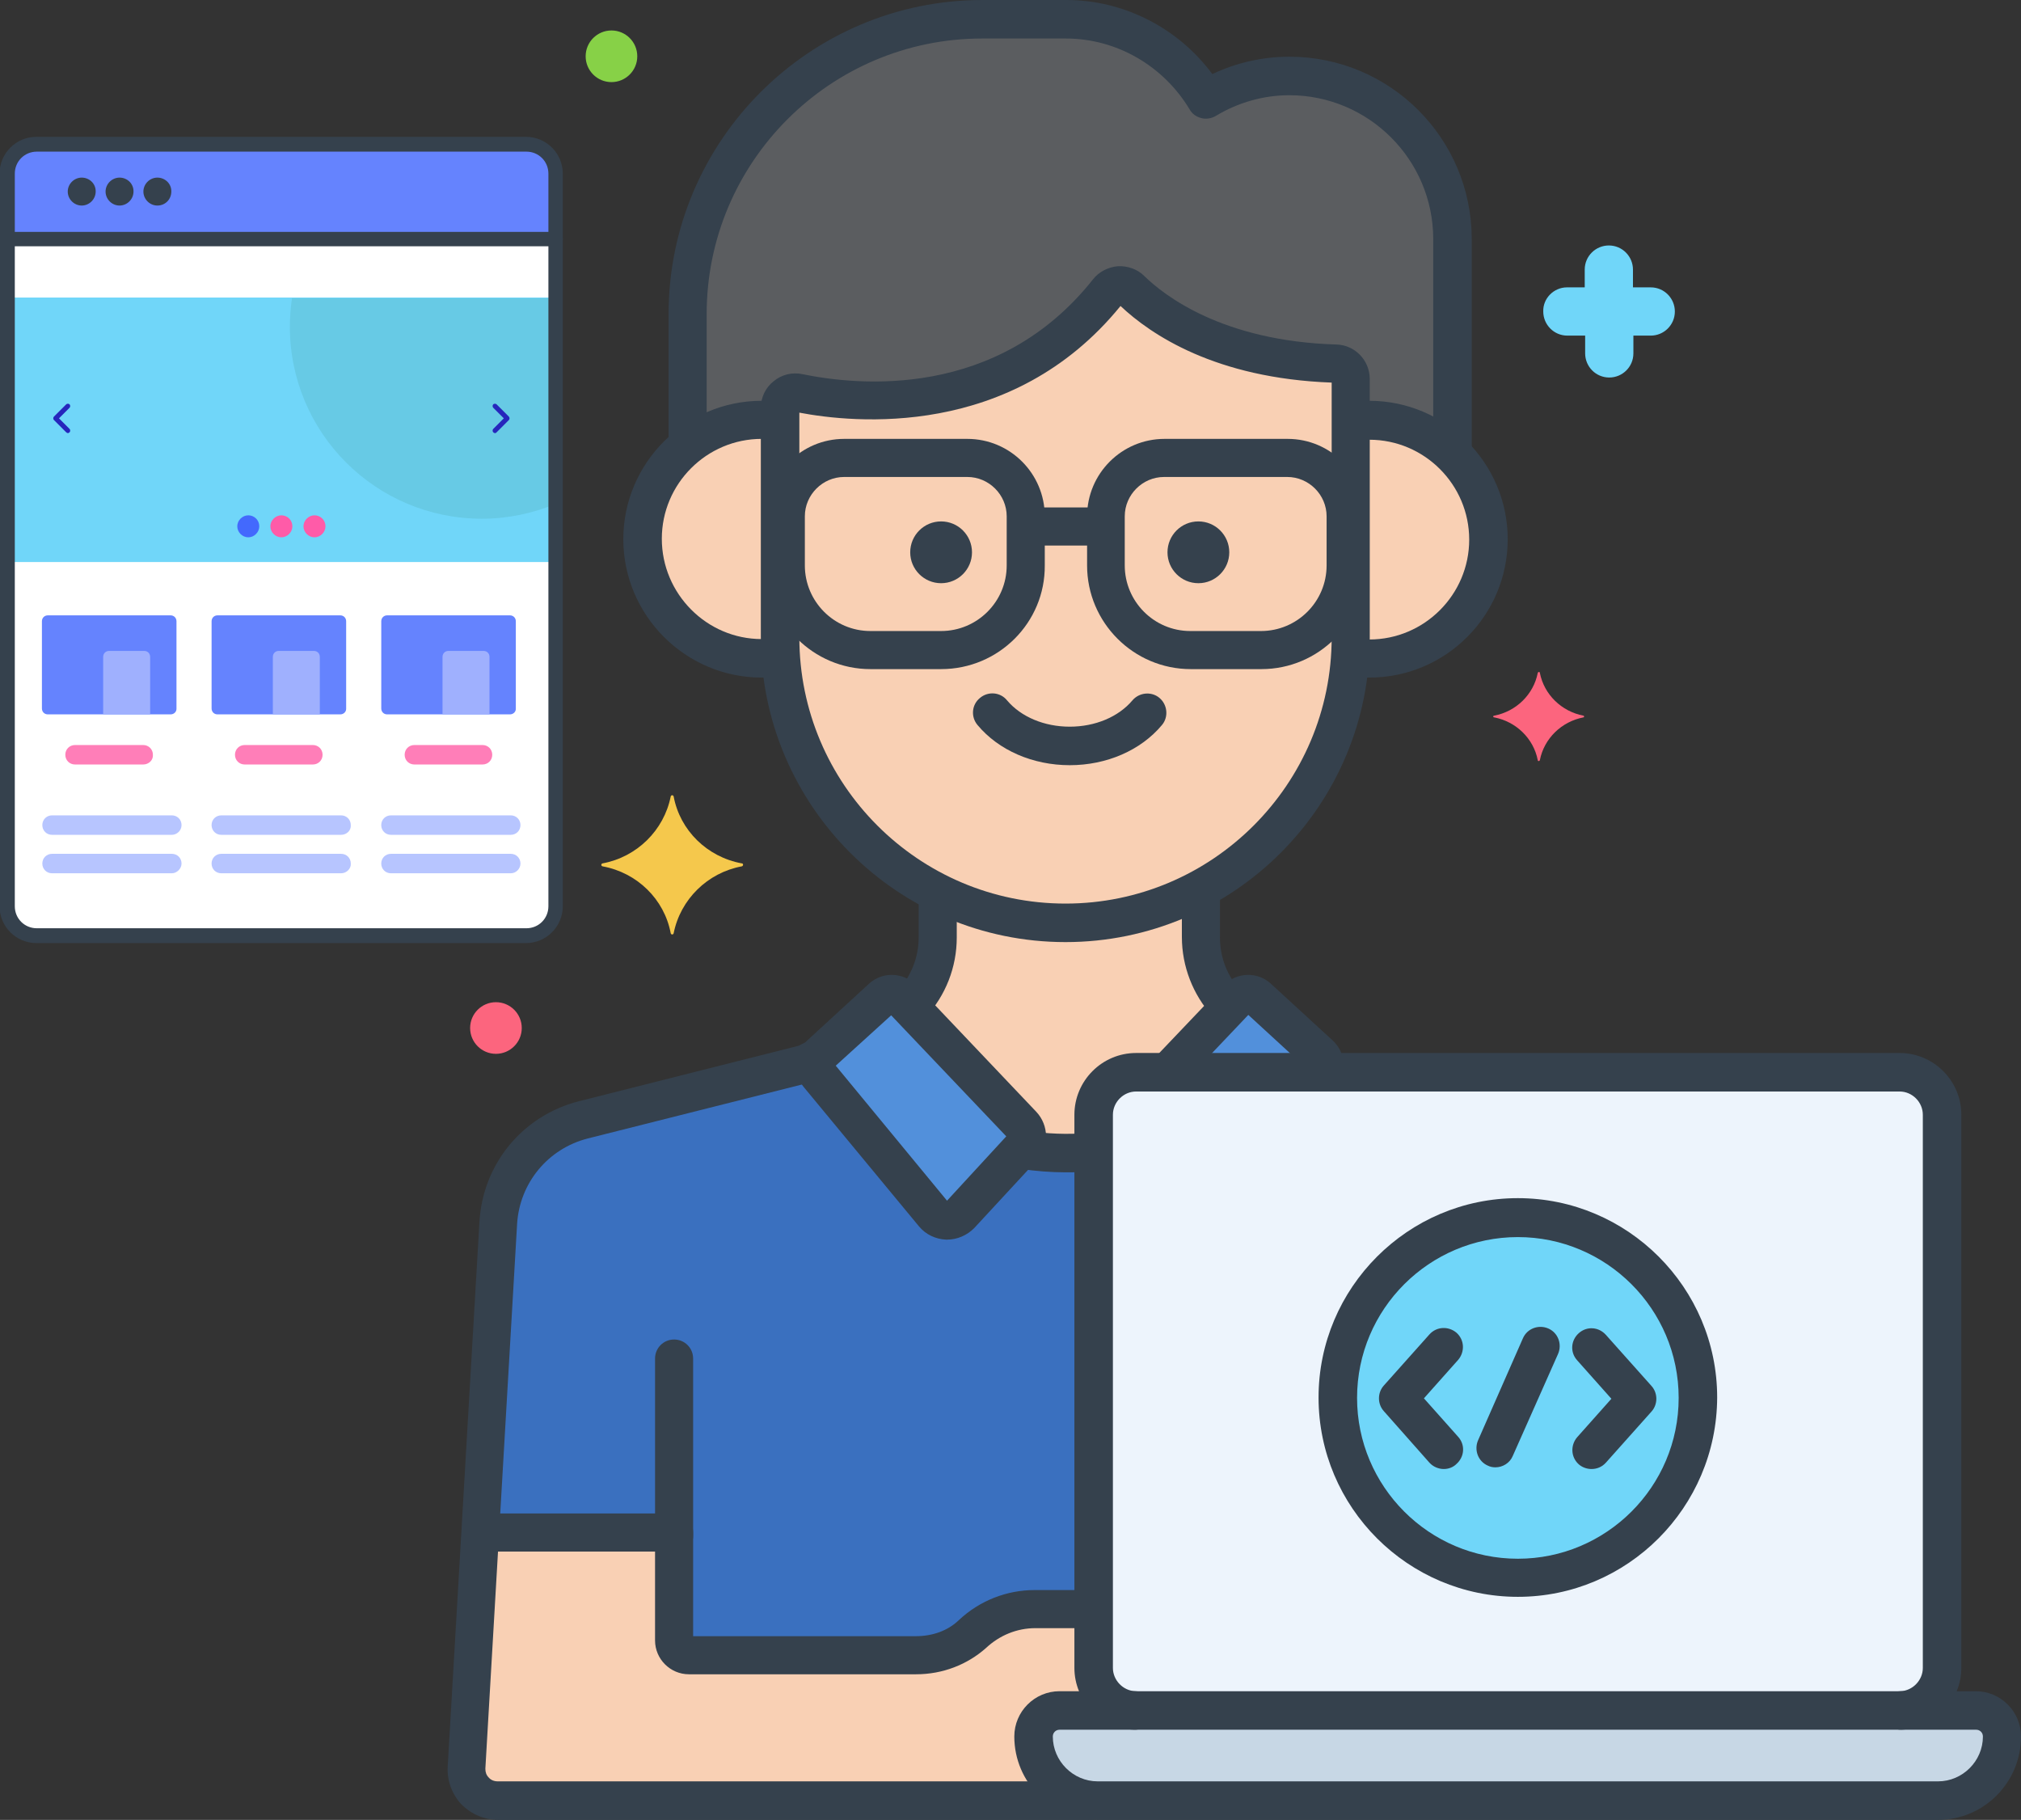 <?xml version="1.0" encoding="utf-8"?>
<!-- Generator: Adobe Illustrator 25.0.0, SVG Export Plug-In . SVG Version: 6.00 Build 0)  -->
<svg version="1.1" id="Layer_1" xmlns="http://www.w3.org/2000/svg" xmlns:xlink="http://www.w3.org/1999/xlink" x="0px" y="0px"
	 viewBox="0 0 477.6 430" style="enable-background:new 0 0 477.6 430;" xml:space="preserve">
<rect x="0" y="0" width="477.6" height="430" fill="#333333" stroke="none"/>
<style type="text/css">
	.st0{fill:#3A70BF;}
	.st1{fill:#EDF4FC;}
	.st2{fill:#C7D7E5;}
	.st3{fill:#F9D0B4;}
	.st4{fill:#5B5D60;}
	.st5{fill:#5290DB;}
	.st6{fill:#35414D;}
	.st7{fill:#F5C84C;}
	.st8{fill:#FC657E;}
	.st9{fill:#70D6F9;}
	.st10{fill:#87D147;}
	.st11{fill:#FFFFFF;}
	.st12{fill:#67CAE5;}
	.st13{fill:#6583FE;}
	.st14{fill:#2626BC;}
	.st15{fill:#4369FD;}
	.st16{fill:#FF5BA8;}
	.st17{fill:#9FB0FE;}
	.st18{fill:#FF7EB8;}
	.st19{fill:#B7C5FF;}
</style>
<g>
	<g id="Layer_1_1_">
		<g>
			<g>
				<g>
					<g>
						<g>
							<path class="st0" d="M244.2,410.3c0-3.4,2.8-6.2,6.2-6.2h18.1c-5.5,0-10-4.5-10-10V263.4c0-5.5,4.5-10,10-10h7.4l14.8-15.6
								c-4.2-4.3-6.7-10.1-6.7-16.4V210c-9.6,5.2-20.5,8.2-32.1,8.2c-10.8,0-21-2.6-30.1-7.2v10.5c0,6.2-2.5,12.1-6.7,16.4
								l26.6,27.9c1.4,1.5,1.4,3.8,0,5.3l-14.8,16c-1.7,1.8-4.6,1.8-6.2-0.2l-27.3-33c-0.9-1.1-1-2.5-0.4-3.7l-2.7,1.3l-52.4,13.2
								c-11.3,2.8-19.4,12.7-20.1,24.3l-7.5,128.6c-0.2,4.2,3.1,7.8,7.4,7.8h141.7C251,425.5,244.2,418.7,244.2,410.3L244.2,410.3z"
								/>
						</g>
					</g>
				</g>
			</g>
			<g>
				<g>
					<g>
						<path class="st1" d="M448.9,253.4H268.5c-5.5,0-10,4.5-10,10v130.7c0,5.5,4.5,10,10,10h180.4c5.5,0,10-4.5,10-10V263.4
							C458.9,257.9,454.4,253.4,448.9,253.4z"/>
					</g>
				</g>
			</g>
			<g>
				<g>
					<g>
						<path class="st2" d="M466.9,404.2H250.4c-3.4,0-6.2,2.8-6.2,6.2c0,8.4,6.8,15.1,15.1,15.1H458c8.4,0,15.1-6.8,15.1-15.1
							C473.1,406.9,470.3,404.2,466.9,404.2z"/>
					</g>
				</g>
			</g>
			<g>
				<g>
					<g>
						<path class="st3" d="M261.9,68.8c-24.6,31-61,26.6-73.2,24.1c-2.2-0.5-4.4,1.2-4.4,3.5v0v54.3c0,37.1,30.4,67.5,67.5,67.5
							s67.5-30.4,67.5-67.5V90.5c0-0.4,0-0.7,0-1.1c0-1.9-1.6-3.5-3.5-3.5c-28-0.8-42.8-11.9-48.5-17.5
							C265.8,66.9,263.3,67.1,261.9,68.8L261.9,68.8z"/>
					</g>
				</g>
			</g>
			<g>
				<g>
					<g>
						<g>
							<path class="st4" d="M180,99.2c1.5,0,2.9,0.1,4.3,0.3v-3.2c0,0,0,0,0,0c0-2.3,2.1-3.9,4.4-3.5c12.2,2.6,48.6,6.9,73.2-24.1
								c1.4-1.7,3.9-1.9,5.4-0.3c5.7,5.6,20.4,16.7,48.5,17.5c1.9,0.1,3.4,1.6,3.5,3.5c0,0.4,0,0.7,0,1.1v9c1.4-0.2,2.9-0.3,4.3-0.3
								c7.6,0,14.5,3,19.5,7.9V56.4c0-21.2-17.3-38.5-38.5-38.5c-7.2,0-13.9,2-19.7,5.5c-6.7-11.3-19-18.9-33.1-18.9h-19.8
								c-38.3,0-69.6,31.3-69.6,69.6v31.2C167.3,101.5,173.4,99.2,180,99.2z"/>
						</g>
					</g>
				</g>
			</g>
			<g>
				<g>
					<g>
						<path class="st3" d="M323.6,99.2c-1.5,0-2.9,0.1-4.3,0.3v51.1c0,1.5-0.1,3-0.2,4.5c1.5,0.2,3,0.4,4.5,0.4
							c15.6,0,28.2-12.6,28.2-28.2S339.2,99.2,323.6,99.2L323.6,99.2z"/>
					</g>
				</g>
			</g>
			<g>
				<g>
					<g>
						<path class="st3" d="M184.3,150.6c0-7,0-37.2,0-51.1c-1.4-0.2-2.9-0.3-4.3-0.3c-15.6,0-28.2,12.6-28.2,28.2
							s12.6,28.2,28.2,28.2c1.5,0,3-0.2,4.5-0.4v0C184.4,153.7,184.3,152.2,184.3,150.6z"/>
					</g>
				</g>
			</g>
			<g>
				<g>
					<g>
						<path class="st5" d="M312.6,253.4c0.8-1.4,0.6-3.1-0.6-4.2l-14.7-13.5c-1.4-1.2-3.5-1.2-4.7,0.2l-16.7,17.5H312.6z"/>
					</g>
				</g>
			</g>
			<g>
				<g>
					<g>
						<path class="st5" d="M193.6,249.2l14.7-13.5c1.4-1.2,3.5-1.2,4.7,0.2l28.4,29.9c1.4,1.5,1.4,3.8,0,5.3l-14.8,16
							c-1.7,1.8-4.6,1.8-6.2-0.2l-27.3-33C192.1,252.4,192.3,250.4,193.6,249.2L193.6,249.2z"/>
					</g>
				</g>
			</g>
			<g>
				<g>
					<g>
						<path class="st3" d="M241,271.6c3.5,0.6,7.1,0.9,10.8,0.9c2.2,0,4.4-0.1,6.6-0.3v-8.7c0-5.5,4.5-10,10-10h7.4l14.8-15.6
							c-4.2-4.3-6.7-10.1-6.7-16.4V210c-9.6,5.2-20.5,8.2-32.1,8.2c-10.8,0-21-2.6-30.1-7.2v10.5c0,6.2-2.5,12.1-6.7,16.4l26.6,27.9
							c1.4,1.5,1.4,3.8,0,5.3L241,271.6z"/>
					</g>
				</g>
			</g>
			<g>
				<g>
					<g>
						<path class="st6" d="M251.8,277c-3.5,0-7.1-0.3-10.6-0.8c-2.5-0.4-4.2-2.7-3.8-5.2c0.4-2.5,2.7-4.2,5.2-3.8
							c4.9,0.7,9.6,0.9,14.5,0.5c2.5-0.2,4.7,1.6,4.9,4.1c0.2,2.5-1.6,4.7-4.1,4.9C255.8,277,253.8,277,251.8,277z"/>
					</g>
				</g>
			</g>
			<g>
				<g>
					<g>
						<path class="st6" d="M215.5,241.8c-1.1,0-2.2-0.4-3.1-1.2c-1.8-1.7-2-4.6-0.3-6.4c3.2-3.5,5-8,5-12.7v-9.8
							c0-2.5,2-4.5,4.5-4.5c2.5,0,4.5,2,4.5,4.5v9.8c0,7-2.6,13.7-7.4,18.9C217.9,241.3,216.7,241.8,215.5,241.8L215.5,241.8z"/>
					</g>
				</g>
			</g>
			<g>
				<g>
					<g>
						<path class="st6" d="M289.9,241.6c-1.2,0-2.5-0.5-3.4-1.5c-4.6-5.1-7.2-11.8-7.2-18.7V211c0-2.5,2-4.5,4.5-4.5
							c2.5,0,4.5,2,4.5,4.5v10.5c0,4.7,1.7,9.1,4.9,12.6c1.7,1.9,1.5,4.7-0.3,6.4C292.1,241.2,291,241.6,289.9,241.6z"/>
					</g>
				</g>
			</g>
			<g>
				<g>
					<g>
						<path class="st3" d="M244.2,410.3c0-3.4,2.8-6.1,6.2-6.1h18.1c-5.5,0-10-4.5-10-10v-14h-13.8c-5.7,0-10.9,2.2-14.8,5.9
							c-3.6,3.4-8.4,5-13.3,5h-53.7c-1.9,0-3.5-1.6-3.5-3.5V362h-45.9l-3.2,55.6c-0.2,4.2,3.1,7.8,7.4,7.8h141.7
							C251,425.5,244.2,418.7,244.2,410.3L244.2,410.3z"/>
					</g>
				</g>
			</g>
			<g>
				<g>
					<g>
						<path class="st6" d="M159.3,367.2c-2.5,0-4.5-2-4.5-4.5V321c0-2.5,2-4.5,4.5-4.5s4.5,2,4.5,4.5v41.7
							C163.9,365.2,161.8,367.2,159.3,367.2z"/>
					</g>
				</g>
			</g>
			<g>
				<g>
					<g>
						<g>
							<path class="st6" d="M257.7,430h-140c-3.3,0-6.4-1.4-8.7-3.7c-2.2-2.4-3.4-5.6-3.2-8.9l7.5-128.7
								c0.8-13.7,10.2-25.1,23.5-28.5l51.9-13.1l1.2-0.6c2.2-1.1,5-0.2,6.1,2.1c1.1,2.2,0.2,5-2.1,6.1l-1.7,0.8
								c-0.3,0.1-0.6,0.3-0.9,0.3l-52.4,13.2c-9.4,2.4-16.1,10.5-16.7,20.2l-7.5,128.7c0,0.8,0.2,1.5,0.8,2.1
								c0.5,0.6,1.3,0.9,2.1,0.9h140c2.5,0,4.5,2,4.5,4.5C262.2,428,260.2,430,257.7,430L257.7,430z"/>
						</g>
					</g>
				</g>
			</g>
			<g>
				<g>
					<g>
						<path class="st6" d="M252.8,180.8c-8.7,0-16.8-3.5-21.8-9.5c-1.6-1.9-1.4-4.8,0.6-6.4c1.9-1.6,4.8-1.4,6.4,0.6
							c3.3,3.9,8.8,6.2,14.8,6.2c6,0,11.5-2.3,14.8-6.2c1.6-1.9,4.5-2.2,6.4-0.6c1.9,1.6,2.2,4.5,0.6,6.4
							C269.6,177.3,261.5,180.8,252.8,180.8z"/>
					</g>
				</g>
			</g>
			<g>
				<g>
					<g>
						<circle class="st6" cx="283.2" cy="130.5" r="7.3"/>
					</g>
				</g>
			</g>
			<g>
				<g>
					<g>
						<circle class="st6" cx="222.4" cy="130.5" r="7.3"/>
					</g>
				</g>
			</g>
			<g>
				<g>
					<g>
						<path class="st6" d="M298.1,158.1h-16.7c-13.5,0-24.5-11-24.5-24.5v-11.6c0-10.1,8.2-18.3,18.3-18.3h29.1
							c10.1,0,18.3,8.2,18.3,18.3v11.6C322.6,147.1,311.6,158.1,298.1,158.1z M275.1,112.7c-5.1,0-9.3,4.2-9.3,9.3v11.6
							c0,8.5,6.9,15.5,15.5,15.5h16.7c8.5,0,15.5-6.9,15.5-15.5v-11.6c0-5.1-4.2-9.3-9.3-9.3H275.1z"/>
					</g>
				</g>
			</g>
			<g>
				<g>
					<g>
						<path class="st6" d="M222.4,158.1h-16.7c-13.5,0-24.5-11-24.5-24.5v-11.6c0-10.1,8.2-18.3,18.3-18.3h29.1
							c10.1,0,18.3,8.2,18.3,18.3v11.6C247,147.1,236,158.1,222.4,158.1L222.4,158.1z M199.5,112.7c-5.1,0-9.3,4.2-9.3,9.3v11.6
							c0,8.5,6.9,15.5,15.5,15.5h16.7c8.5,0,15.5-6.9,15.5-15.5v-11.6c0-5.1-4.2-9.3-9.3-9.3H199.5z"/>
					</g>
				</g>
			</g>
			<g>
				<g>
					<g>
						<path class="st6" d="M259.5,128.9h-15.1c-2.5,0-4.5-2-4.5-4.5c0-2.5,2-4.5,4.5-4.5h15.1c2.5,0,4.5,2,4.5,4.5
							C264,126.9,262,128.9,259.5,128.9z"/>
					</g>
				</g>
			</g>
			<g>
				<g>
					<g>
						<path class="st6" d="M449.2,408.7c-2.4,0-4.5-1.9-4.5-4.4c-0.1-2.5,1.9-4.6,4.4-4.7c2.9-0.1,5.3-2.6,5.3-5.5V263.4
							c0-3-2.5-5.5-5.5-5.5H268.5c-3,0-5.5,2.5-5.5,5.5v130.7c0,2.9,2.4,5.4,5.3,5.5c2.5,0.1,4.5,2.2,4.4,4.7
							c-0.1,2.5-2.1,4.5-4.7,4.4c-7.8-0.2-14.1-6.8-14.1-14.6V263.4c0-8,6.5-14.6,14.6-14.6h180.4c8,0,14.6,6.5,14.6,14.6v130.7
							c0,7.8-6.3,14.3-14.1,14.6C449.3,408.7,449.2,408.7,449.2,408.7L449.2,408.7z"/>
					</g>
				</g>
			</g>
			<g>
				<g>
					<g>
						<path class="st6" d="M458,430H259.4c-10.8,0-19.7-8.8-19.7-19.7c0-5.9,4.8-10.7,10.7-10.7h216.5c5.9,0,10.7,4.8,10.7,10.7
							C477.6,421.2,468.8,430,458,430z M250.4,408.7c-0.9,0-1.6,0.7-1.6,1.6c0,5.8,4.8,10.6,10.6,10.6H458c5.8,0,10.6-4.8,10.6-10.6
							c0-0.9-0.7-1.6-1.6-1.6H250.4z"/>
					</g>
				</g>
			</g>
			<g>
				<g>
					<g>
						<path class="st7" d="M175.3,204c-8.2-1.5-14.6-7.8-16.1-15.8c-0.1-0.4-0.6-0.4-0.7,0c-1.6,8-8,14.3-16.1,15.8
							c-0.4,0.1-0.4,0.6,0,0.7c8.2,1.5,14.6,7.8,16.1,15.8c0.1,0.4,0.6,0.4,0.7,0c1.6-8,8-14.3,16.1-15.8
							C175.7,204.6,175.7,204,175.3,204z"/>
					</g>
				</g>
			</g>
			<g>
				<g>
					<g>
						<path class="st8" d="M374.2,169.1c-5.2-1-9.3-5-10.3-10.1c0-0.3-0.4-0.3-0.5,0c-1,5.1-5.1,9.1-10.3,10.1c-0.3,0-0.3,0.4,0,0.4
							c5.2,1,9.3,5,10.3,10.1c0,0.3,0.4,0.3,0.5,0c1-5.1,5.1-9.1,10.3-10.1C374.4,169.5,374.4,169.1,374.2,169.1z"/>
					</g>
				</g>
			</g>
			<g>
				<g>
					<g>
						<path class="st9" d="M370.3,67.9h4.2v-4.2c0-3.2,2.6-5.7,5.7-5.7c3.2,0,5.7,2.6,5.7,5.7v4.2h4.2c3.2,0,5.7,2.6,5.7,5.7
							c0,3.2-2.6,5.7-5.7,5.7H386v4.2c0,3.2-2.6,5.7-5.7,5.7c-3.2,0-5.7-2.6-5.7-5.7v-4.2h-4.2c-3.2,0-5.7-2.6-5.7-5.7
							C364.6,70.5,367.2,67.9,370.3,67.9z"/>
					</g>
				</g>
			</g>
			<g>
				<g>
					<g>
						<circle class="st8" cx="117.2" cy="242.9" r="6.1"/>
					</g>
				</g>
			</g>
			<g>
				<g>
					<g>
						<circle class="st10" cx="144.5" cy="13.3" r="6.1"/>
					</g>
				</g>
			</g>
			<g>
				<g>
					<g>
						<path class="st6" d="M251.8,222.6c-39.7,0-72-32.3-72-72V96.4c0-2.5,1.1-4.8,3-6.3c1.9-1.6,4.4-2.2,6.8-1.7
							c13.1,2.7,46.1,6.1,68.7-22.4c1.4-1.8,3.6-2.9,5.9-3.1c2.3-0.1,4.6,0.7,6.2,2.3c4.7,4.6,18.5,15.4,45.4,16.2
							c4.3,0.1,7.8,3.6,7.9,8c0,0.4,0,0.8,0,1.1v60.1C323.8,190.3,291.5,222.6,251.8,222.6L251.8,222.6z M188.9,97.5v53.1
							c0,34.7,28.2,62.9,62.9,62.9s62.9-28.2,62.9-62.9V90.5c0,0,0-0.1,0-0.1c-27.5-1-42.8-11.4-49.9-18.1
							C239.1,103.9,201.5,99.9,188.9,97.5L188.9,97.5z M265.5,71.6C265.5,71.6,265.5,71.6,265.5,71.6
							C265.5,71.6,265.5,71.6,265.5,71.6z"/>
					</g>
				</g>
			</g>
			<g>
				<g>
					<g>
						<g>
							<path class="st6" d="M343.2,110c-2.5,0-4.5-2-4.5-4.5v-49c0-18.8-15.3-34-34-34c-6.1,0-12.1,1.7-17.4,4.9
								c-1,0.6-2.3,0.8-3.4,0.5c-1.2-0.3-2.2-1-2.8-2.1c-6.2-10.3-17.3-16.7-29.2-16.7h-19.8c-35.9,0-65.1,29.2-65.1,65.1v30.6
								c0,2.5-2,4.5-4.5,4.5c-2.5,0-4.5-2-4.5-4.5V74.2c0-40.9,33.3-74.2,74.2-74.2h19.8c13.6,0,26.4,6.6,34.5,17.5
								c5.7-2.7,11.9-4.1,18.2-4.1c23.8,0,43.1,19.3,43.1,43.1v49C347.7,108,345.7,110,343.2,110L343.2,110z"/>
						</g>
					</g>
				</g>
			</g>
			<g>
				<g>
					<g>
						<path class="st6" d="M323.6,160.1c-1.1,0-2.3-0.1-3.5-0.2c-2.5-0.3-4.3-2.5-4-5c0.3-2.5,2.5-4.3,5-4c0.9,0.1,1.7,0.2,2.5,0.2
							c13,0,23.6-10.6,23.6-23.6s-10.6-23.6-23.6-23.6c-0.7,0-1.5,0-2.3,0.1c-2.5,0.2-4.7-1.6-5-4.1c-0.2-2.5,1.6-4.7,4.1-5
							c1.1-0.1,2.2-0.2,3.2-0.2c18,0,32.7,14.7,32.7,32.7S341.7,160.1,323.6,160.1L323.6,160.1z"/>
					</g>
				</g>
			</g>
			<g>
				<g>
					<g>
						<path class="st6" d="M180,160.1c-18,0-32.7-14.7-32.7-32.7S162,94.7,180,94.7c0.9,0,1.7,0,2.6,0.1c2.5,0.2,4.4,2.4,4.1,4.9
							c-0.2,2.5-2.4,4.4-4.9,4.1c-0.6,0-1.2-0.1-1.8-0.1c-13,0-23.6,10.6-23.6,23.6S167,151,180,151c0.6,0,1.2,0,1.9-0.1
							c2.5-0.2,4.7,1.6,4.9,4.1c0.2,2.5-1.6,4.7-4.1,4.9C181.8,160,180.9,160.1,180,160.1L180,160.1z"/>
					</g>
				</g>
			</g>
			<g>
				<g>
					<g>
						<path class="st6" d="M276.5,257.2c-1.1,0-2.2-0.4-3.1-1.2c-1.8-1.7-1.9-4.6-0.2-6.4l16-16.8c3-3.1,7.9-3.3,11.1-0.4l14.7,13.5
							c2.1,2,3,4.9,2.3,7.7c-0.6,2.4-3,3.9-5.5,3.3c-2.2-0.5-3.6-2.6-3.4-4.8L295,239.8l-15.2,16
							C278.9,256.8,277.7,257.2,276.5,257.2L276.5,257.2z"/>
					</g>
				</g>
			</g>
			<g>
				<g>
					<g>
						<path class="st6" d="M223.8,292.9c-0.1,0-0.2,0-0.2,0c-2.5-0.1-4.8-1.2-6.4-3.1l-27.3-33c-2.7-3.3-2.4-8,0.8-10.9l14.7-13.5
							c3.2-2.9,8.1-2.7,11.1,0.4l28.4,29.9c3,3.2,3.1,8.2,0.1,11.5l-14.8,16C228.5,291.9,226.2,292.9,223.8,292.9L223.8,292.9z
							 M197.5,251.8l26.3,31.9l14-15.2l-27.2-28.6L197.5,251.8z M196.7,252.5C196.7,252.5,196.7,252.5,196.7,252.5L196.7,252.5z"/>
					</g>
				</g>
			</g>
			<g>
				<g>
					<g>
						<g>
							<circle class="st9" cx="358.7" cy="330.3" r="42.5"/>
						</g>
					</g>
				</g>
				<g>
					<g>
						<g>
							<g>
								<path class="st6" d="M341.2,347.1c-1.2,0-2.5-0.5-3.4-1.5L327,333.4c-1.5-1.7-1.5-4.3,0-6l10.8-12.1c1.7-1.9,4.5-2,6.4-0.4
									c1.9,1.7,2,4.5,0.4,6.4l-8.1,9.1l8.1,9.1c1.7,1.9,1.5,4.7-0.4,6.4C343.4,346.7,342.3,347.1,341.2,347.1z"/>
							</g>
						</g>
					</g>
					<g>
						<g>
							<g>
								<path class="st6" d="M376.1,347.1c-1.1,0-2.2-0.4-3-1.1c-1.9-1.7-2-4.5-0.4-6.4l8.1-9.1l-8.1-9.1c-1.7-1.9-1.5-4.7,0.4-6.4
									c1.9-1.7,4.7-1.5,6.4,0.4l10.8,12.1c1.5,1.7,1.5,4.3,0,6l-10.8,12.1C378.6,346.6,377.4,347.1,376.1,347.1z"/>
							</g>
						</g>
					</g>
					<g>
						<g>
							<g>
								<path class="st6" d="M353.4,346.7c-0.6,0-1.2-0.1-1.8-0.4c-2.3-1-3.3-3.7-2.3-6l10.6-24.1c1-2.3,3.7-3.3,6-2.3
									c2.3,1,3.3,3.7,2.3,6L357.5,344C356.8,345.7,355.1,346.7,353.4,346.7L353.4,346.7z"/>
							</g>
						</g>
					</g>
				</g>
				<g>
					<g>
						<g>
							<path class="st6" d="M358.7,377.3c-25.9,0-47.1-21.1-47.1-47.1c0-25.9,21.1-47.1,47.1-47.1c25.9,0,47.1,21.1,47.1,47.1
								C405.7,356.2,384.6,377.3,358.7,377.3z M358.7,292.3c-20.9,0-38,17-38,38c0,20.9,17,38,38,38c20.9,0,38-17,38-38
								C396.7,309.3,379.6,292.3,358.7,292.3z"/>
						</g>
					</g>
				</g>
			</g>
			<g>
				<g>
					<g>
						<path class="st6" d="M216.5,395.6h-53.7c-4.4,0-8-3.6-8-8v-21h-40.6c-2.5,0-4.5-2-4.5-4.5c0-2.5,2-4.5,4.5-4.5h45.1
							c2.5,0,4.5,2,4.5,4.5v24.5h52.6c4,0,7.6-1.3,10.2-3.8c4.9-4.6,11.3-7.1,17.9-7.1H257c2.5,0,4.5,2,4.5,4.5c0,2.5-2,4.5-4.5,4.5
							h-12.3c-4.4,0-8.5,1.7-11.7,4.7C228.6,393.3,222.8,395.6,216.5,395.6L216.5,395.6z"/>
					</g>
				</g>
			</g>
		</g>
	</g>
	<g>
		<g id="g9177" transform="translate(396.098,429.286)">
			<g id="path9179">
				<path class="st11" d="M-264.8-388.2v173.1c0,3.8-3.1,6.9-6.9,6.9h-115.7c-3.8,0-6.9-3.1-6.9-6.9v-173.1c0-3.8,3.1-6.9,6.9-6.9
					h115.7C-267.9-395.2-264.8-392.1-264.8-388.2"/>
			</g>
		</g>
		<g id="path9181">
			<path class="st9" d="M131.3,132.8H1.7V70.3h129.5L131.3,132.8z"/>
		</g>
		<g id="g9183" transform="translate(396.098,365.967)">
			<g id="path9185">
				<path class="st12" d="M-264.8-295.6v48.7c-5.4,2.2-11.2,3.5-17.4,3.5c-25.1,0-45.4-20.3-45.4-45.4c0-2.3,0.2-4.5,0.5-6.7H-264.8
					z"/>
			</g>
		</g>
		<g id="g9187" transform="translate(396.098,396.091)">
			<g id="path9189">
				<path class="st13" d="M-264.8-339.7V-355c0-3.8-3.1-6.9-6.9-6.9h-115.7c-3.8,0-6.9,3.1-6.9,6.9v15.3H-264.8z"/>
			</g>
		</g>
		<g id="g9191" transform="translate(115.902,396.091)">
			<g id="path9193">
				<path class="st6" d="M15.4-337.9h-129.5c-1,0-1.7-0.8-1.7-1.7s0.8-1.7,1.7-1.7H15.4c1,0,1.7,0.8,1.7,1.7S16.3-337.9,15.4-337.9z
					"/>
			</g>
		</g>
		<g id="g9195" transform="translate(154.011,420.267)">
			<g id="path9197">
				<g>
					<path class="st6" d="M-134.7-371.7c-1.8,0-3.3-1.5-3.3-3.3s1.5-3.3,3.3-3.3s3.3,1.4,3.3,3.2v0.1
						C-131.4-373.2-132.9-371.7-134.7-371.7z"/>
				</g>
			</g>
		</g>
		<g id="g9199" transform="translate(173.349,420.267)">
			<g id="path9201">
				<g>
					<path class="st6" d="M-145.1-371.7c-1.8,0-3.3-1.5-3.3-3.3s1.5-3.3,3.3-3.3s3.3,1.4,3.3,3.2v0.1
						C-141.8-373.2-143.3-371.7-145.1-371.7z"/>
				</g>
			</g>
		</g>
		<g id="g9203" transform="translate(192.688,420.267)">
			<g id="path9205">
				<g>
					<path class="st6" d="M-155.5-371.7c-1.8,0-3.3-1.5-3.3-3.3s1.5-3.3,3.3-3.3c1.8,0,3.3,1.4,3.3,3.2v0.1
						C-152.2-373.2-153.6-371.7-155.5-371.7z"/>
				</g>
			</g>
		</g>
		<g id="g9207" transform="translate(396.098,338.53)">
			<g id="path9209">
				<path class="st6" d="M-271.8-115.7h-115.7c-4.8,0-8.7-3.9-8.7-8.7v-173.1c0-4.8,3.9-8.7,8.7-8.7h115.7c4.8,0,8.7,3.9,8.7,8.7
					v173.1C-263.1-119.6-267-115.7-271.8-115.7z M-387.4-302.7c-2.9,0-5.2,2.3-5.2,5.2v173.1c0,2.9,2.3,5.2,5.2,5.2h115.7
					c2.9,0,5.2-2.3,5.2-5.2v-173.1c0-2.9-2.3-5.2-5.2-5.2H-387.4z"/>
			</g>
		</g>
		<g id="g9211" transform="translate(358.461,298.342)">
			<g id="path9213">
				<path class="st14" d="M-241.5-196c-0.1,0-0.3-0.1-0.4-0.2c-0.2-0.2-0.2-0.6,0-0.8l2.5-2.5l-2.5-2.5c-0.2-0.2-0.2-0.6,0-0.8
					c0.2-0.2,0.6-0.2,0.8,0l2.9,2.9c0.2,0.2,0.2,0.6,0,0.8l-2.9,2.9C-241.2-196.1-241.3-196-241.5-196z"/>
			</g>
		</g>
		<g id="g9215" transform="translate(153.539,298.342)">
			<g id="path9217">
				<path class="st14" d="M-137.5-196c-0.1,0-0.3-0.1-0.4-0.2l-2.9-2.9c-0.2-0.2-0.2-0.6,0-0.8l2.9-2.9c0.2-0.2,0.6-0.2,0.8,0
					c0.2,0.2,0.2,0.6,0,0.8l-2.5,2.5l2.5,2.5c0.2,0.2,0.2,0.6,0,0.8C-137.2-196.1-137.4-196-137.5-196z"/>
			</g>
		</g>
		<g id="g9219" transform="translate(244.672,249.159)">
			<g id="path9221">
				<path class="st15" d="M-183.4-124.8c0,1.4-1.2,2.6-2.6,2.6c-1.4,0-2.6-1.2-2.6-2.6c0-1.4,1.2-2.6,2.6-2.6
					C-184.6-127.4-183.4-126.3-183.4-124.8"/>
			</g>
		</g>
		<g id="g9223" transform="translate(261.594,249.159)">
			<g id="path9225">
				<path class="st16" d="M-192.5-124.8c0,1.4-1.2,2.6-2.6,2.6c-1.4,0-2.6-1.2-2.6-2.6c0-1.4,1.2-2.6,2.6-2.6
					C-193.7-127.4-192.5-126.3-192.5-124.8"/>
			</g>
		</g>
		<g id="g9227" transform="translate(278.516,249.159)">
			<g id="path9229">
				<path class="st16" d="M-201.6-124.8c0,1.4-1.2,2.6-2.6,2.6c-1.4,0-2.6-1.2-2.6-2.6c0-1.4,1.2-2.6,2.6-2.6
					C-202.8-127.4-201.6-126.3-201.6-124.8"/>
			</g>
		</g>
		<g id="g9231" transform="translate(199.406,152.895)">
			<g id="path9233">
				<path class="st13" d="M-159.1,15.9h-29c-0.8,0-1.4-0.6-1.4-1.4V-6.1c0-0.8,0.6-1.4,1.4-1.4h29c0.8,0,1.4,0.6,1.4,1.4v20.7
					C-157.7,15.3-158.3,15.9-159.1,15.9"/>
			</g>
		</g>
		<g id="g9235" transform="translate(188.983,152.898)">
			<g id="path9237">
				<path class="st17" d="M-153.5,15.9h-11.1V2.3c0-0.8,0.6-1.4,1.4-1.4h8.3c0.8,0,1.4,0.6,1.4,1.4V15.9z"/>
			</g>
		</g>
		<g id="g9239" transform="translate(185.434,127.335)">
			<g id="path9241">
				<path class="st18" d="M-151.6,53.3h-16.1c-1.3,0-2.3-1-2.3-2.3c0-1.3,1-2.3,2.3-2.3h16.1c1.3,0,2.3,1,2.3,2.3
					C-149.2,52.3-150.3,53.3-151.6,53.3"/>
			</g>
		</g>
		<g id="g9243" transform="translate(199.902,91.353)">
			<g id="path9245">
				<path class="st19" d="M-159.3,105.9h-28.3c-1.3,0-2.3-1-2.3-2.3c0-1.3,1-2.3,2.3-2.3h28.3c1.3,0,2.3,1,2.3,2.3
					C-157,104.9-158.1,105.9-159.3,105.9"/>
			</g>
		</g>
		<g id="g9247" transform="translate(199.902,71.84)">
			<g id="path9249">
				<path class="st19" d="M-159.3,134.5h-28.3c-1.3,0-2.3-1-2.3-2.3c0-1.3,1-2.3,2.3-2.3h28.3c1.3,0,2.3,1,2.3,2.3
					C-157,133.4-158.1,134.5-159.3,134.5"/>
			</g>
		</g>
		<g id="g9251" transform="translate(286.103,152.895)">
			<g id="path9253">
				<path class="st13" d="M-205.7,15.9h-29c-0.8,0-1.4-0.6-1.4-1.4V-6.1c0-0.8,0.6-1.4,1.4-1.4h29c0.8,0,1.4,0.6,1.4,1.4v20.7
					C-204.3,15.3-204.9,15.9-205.7,15.9"/>
			</g>
		</g>
		<g id="g9255" transform="translate(275.68,152.898)">
			<g id="path9257">
				<path class="st17" d="M-200.1,15.9h-11.1V2.3c0-0.8,0.6-1.4,1.4-1.4h8.3c0.8,0,1.4,0.6,1.4,1.4V15.9z"/>
			</g>
		</g>
		<g id="g9259" transform="translate(272.13,127.335)">
			<g id="path9261">
				<path class="st18" d="M-198.2,53.3h-16.1c-1.3,0-2.3-1-2.3-2.3c0-1.3,1-2.3,2.3-2.3h16.1c1.3,0,2.3,1,2.3,2.3
					C-195.9,52.3-196.9,53.3-198.2,53.3"/>
			</g>
		</g>
		<g id="g9263" transform="translate(286.599,91.353)">
			<g id="path9265">
				<path class="st19" d="M-206,105.9h-28.3c-1.3,0-2.3-1-2.3-2.3c0-1.3,1-2.3,2.3-2.3h28.3c1.3,0,2.3,1,2.3,2.3
					C-203.6,104.9-204.7,105.9-206,105.9"/>
			</g>
		</g>
		<g id="g9267" transform="translate(286.599,71.84)">
			<g id="path9269">
				<path class="st19" d="M-206,134.5h-28.3c-1.3,0-2.3-1-2.3-2.3c0-1.3,1-2.3,2.3-2.3h28.3c1.3,0,2.3,1,2.3,2.3
					C-203.6,133.4-204.7,134.5-206,134.5"/>
			</g>
		</g>
		<g id="g9271" transform="translate(372.799,152.895)">
			<g id="path9273">
				<path class="st13" d="M-252.3,15.9h-29c-0.8,0-1.4-0.6-1.4-1.4V-6.1c0-0.8,0.6-1.4,1.4-1.4h29c0.8,0,1.4,0.6,1.4,1.4v20.7
					C-250.9,15.3-251.5,15.9-252.3,15.9"/>
			</g>
		</g>
		<g id="g9275" transform="translate(362.377,152.898)">
			<g id="path9277">
				<path class="st17" d="M-246.7,15.9h-11.1V2.3c0-0.8,0.6-1.4,1.4-1.4h8.3c0.8,0,1.4,0.6,1.4,1.4V15.9z"/>
			</g>
		</g>
		<g id="g9279" transform="translate(358.827,127.335)">
			<g id="path9281">
				<path class="st18" d="M-244.8,53.3h-16.1c-1.3,0-2.3-1-2.3-2.3c0-1.3,1-2.3,2.3-2.3h16.1c1.3,0,2.3,1,2.3,2.3
					C-242.5,52.3-243.5,53.3-244.8,53.3"/>
			</g>
		</g>
		<g id="g9283" transform="translate(373.295,91.353)">
			<g id="path9285">
				<path class="st19" d="M-252.6,105.9h-28.3c-1.3,0-2.3-1-2.3-2.3c0-1.3,1-2.3,2.3-2.3h28.3c1.3,0,2.3,1,2.3,2.3
					C-250.3,104.9-251.3,105.9-252.6,105.9"/>
			</g>
		</g>
		<g id="g9287" transform="translate(373.295,71.84)">
			<g id="path9289">
				<path class="st19" d="M-252.6,134.5h-28.3c-1.3,0-2.3-1-2.3-2.3c0-1.3,1-2.3,2.3-2.3h28.3c1.3,0,2.3,1,2.3,2.3
					C-250.3,133.4-251.3,134.5-252.6,134.5"/>
			</g>
		</g>
	</g>
</g>
</svg>
